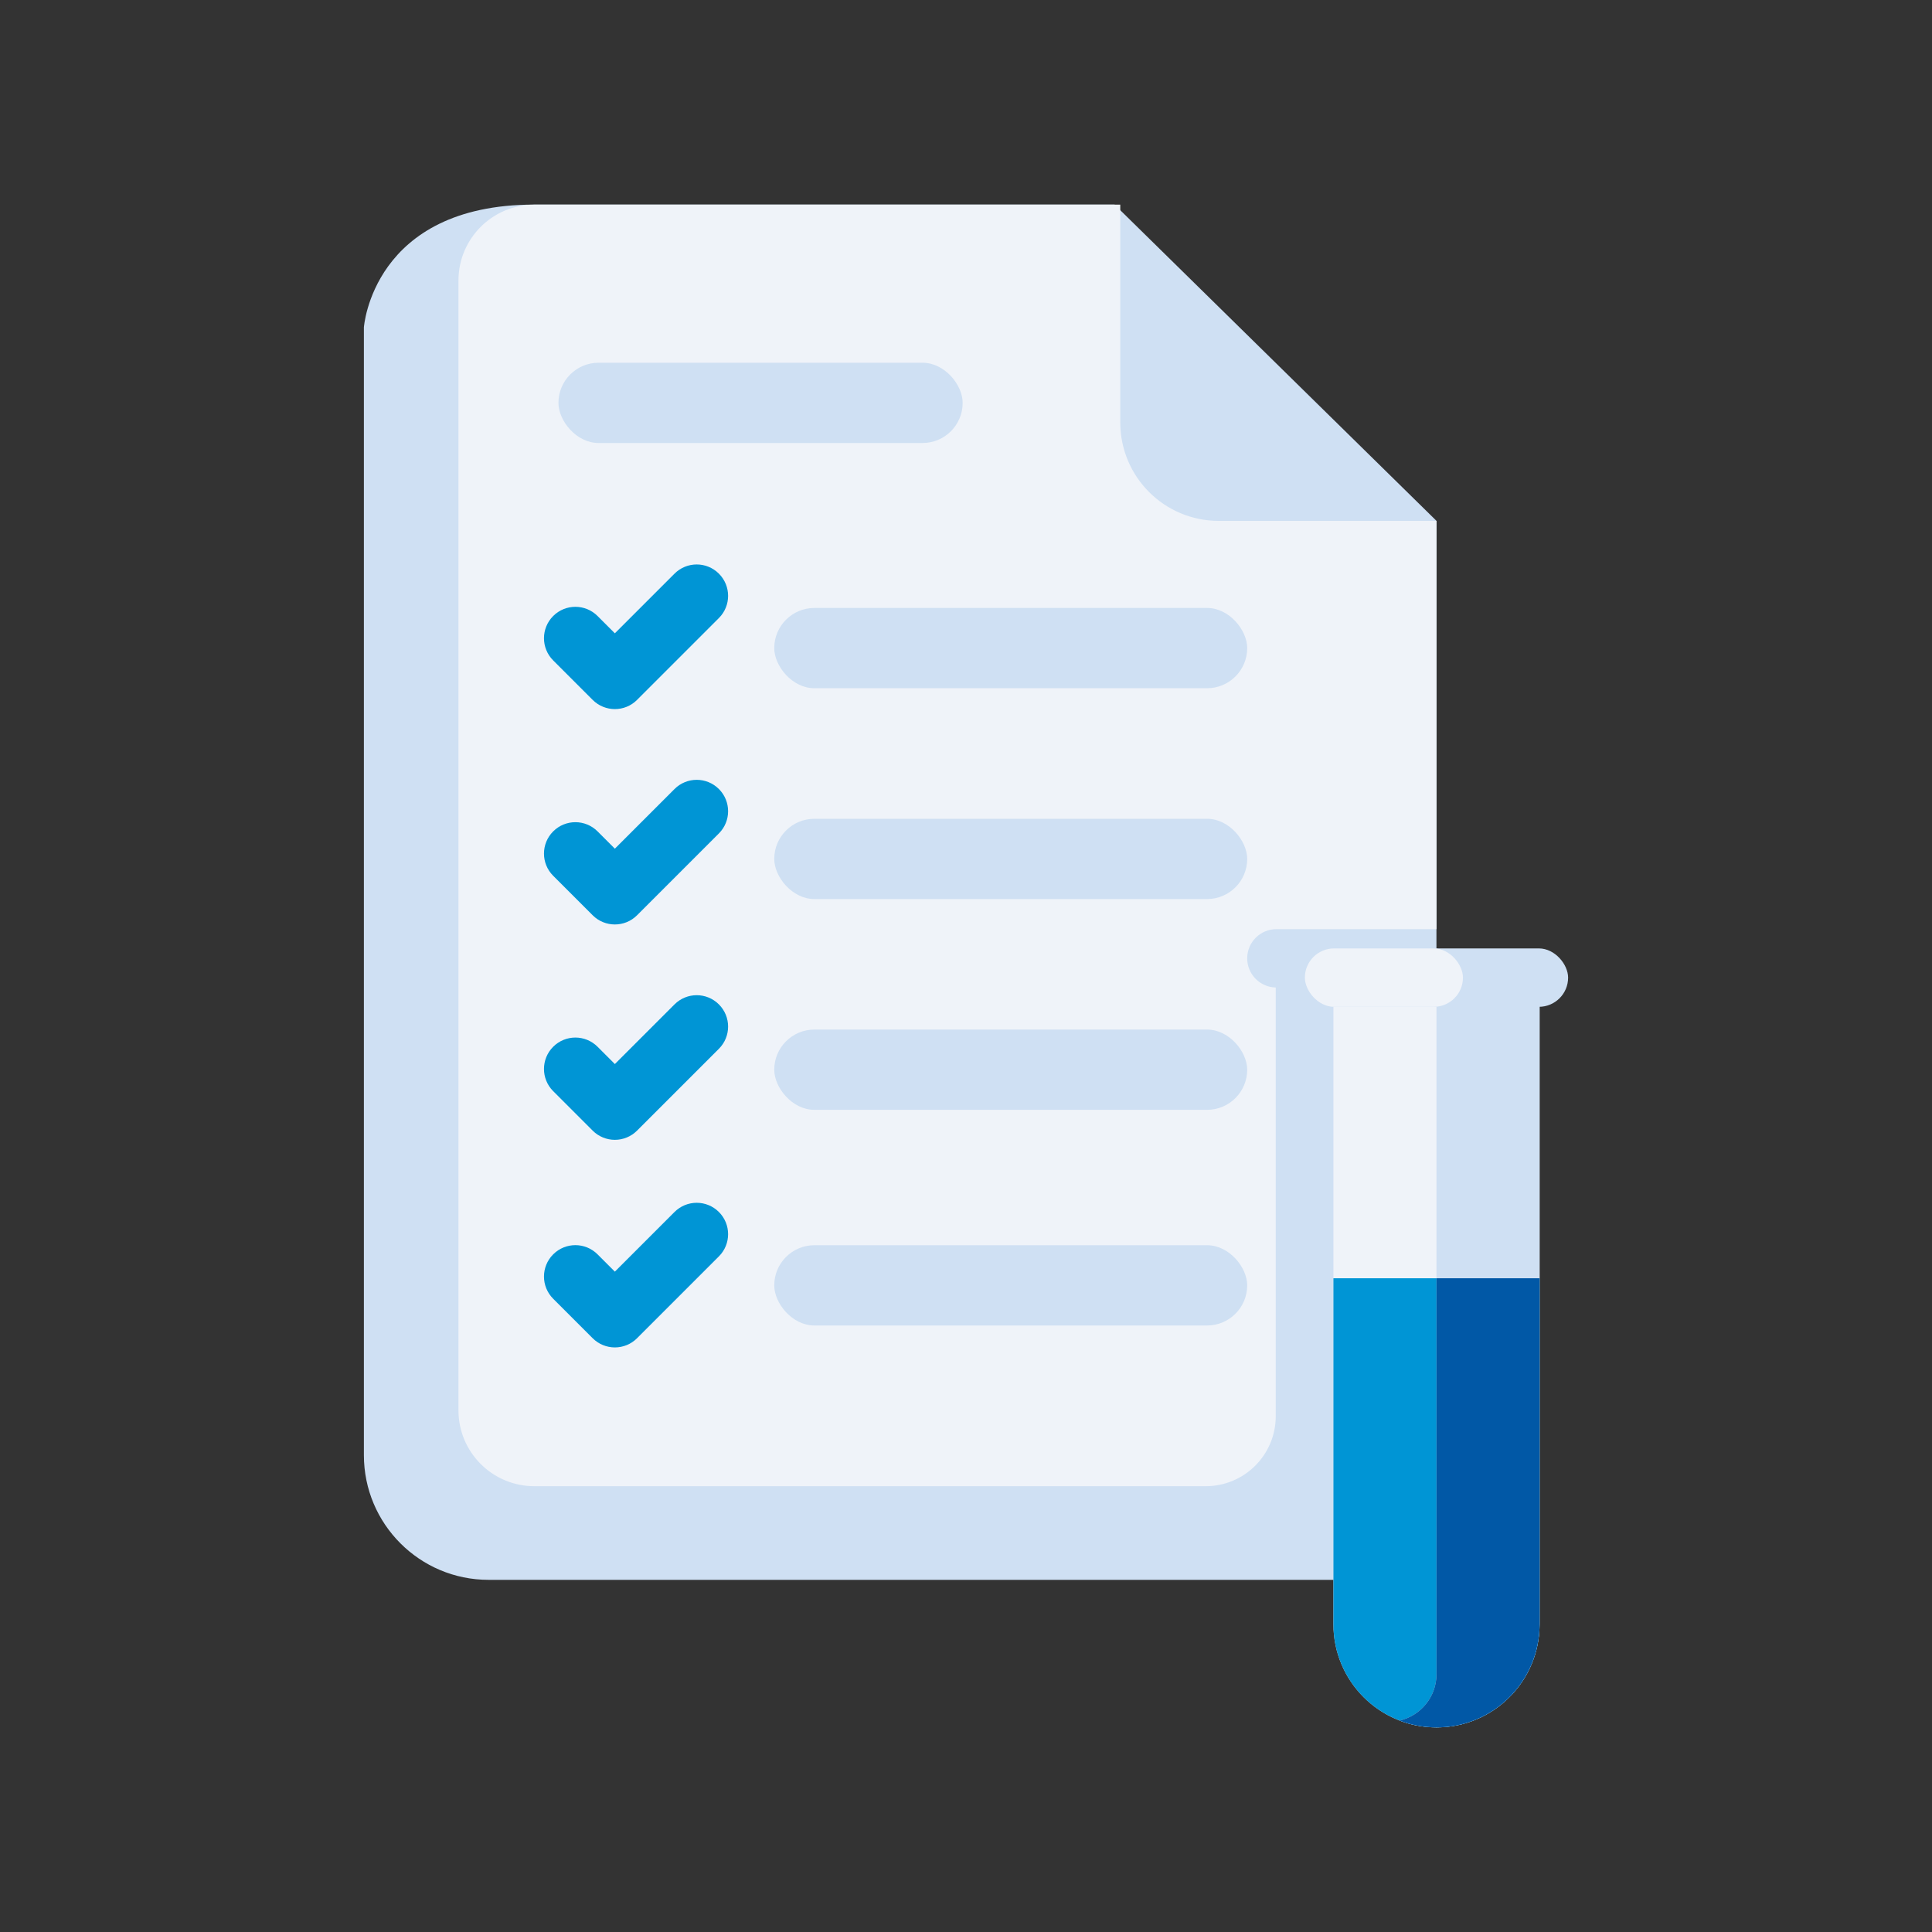 <?xml version="1.0" encoding="UTF-8"?>
<svg id="Layer_1" xmlns="http://www.w3.org/2000/svg" version="1.1" viewBox="0 0 400 400">
  <rect x="0" y="0" width="400" height="400" fill="#333333" stroke="none"/>
  <!-- Generator: Adobe Illustrator 29.3.1, SVG Export Plug-In . SVG Version: 2.1.0 Build 151)  -->
  <defs>
    <style>
      .st0 {
        fill: #0095d5;
      }

      .st1 {
        fill: #0158a6;
      }

      .st2 {
        fill: #eff3f9;
      }

      .st3 {
        fill: #cfe0f3;
      }
    </style>
  </defs>
  <path class="st3" d="M297.41,327.09H101.16c-14.26,0-25.82-11.56-25.82-25.82V67.78s1.76-25.42,35.28-25.42h120.14l66.64,65.47v219.25Z"/>
  <path class="st2" d="M297.41,107.84v84.53h-33.14c-1.67,0-3.18.68-4.28,1.77-1.09,1.09-1.77,2.6-1.77,4.27,0,3.29,2.63,5.97,5.91,6.04v88.75c0,8.01-6.49,14.5-14.5,14.5H110.63c-8.68,0-15.71-7.03-15.71-15.71V58.08c0-8.68,7.03-15.71,15.71-15.71h121.31v45.09c0,11.26,9.12,20.38,20.37,20.38h45.1Z"/>
  <rect class="st3" x="115.62" y="75.1" width="83.69" height="16.62" rx="8.31" ry="8.31"/>
  <rect class="st3" x="160.3" y="125.87" width="97.92" height="16.62" rx="8.31" ry="8.31"/>
  <rect class="st3" x="160.3" y="169.52" width="97.92" height="16.62" rx="8.31" ry="8.31"/>
  <rect class="st3" x="160.3" y="213.16" width="97.92" height="16.62" rx="8.31" ry="8.31"/>
  <rect class="st3" x="160.3" y="257.81" width="97.92" height="16.62" rx="8.31" ry="8.31"/>
  <path class="st0" d="M127.31,146.81c-1.66,0-3.33-.63-4.6-1.9l-8.18-8.18c-2.54-2.54-2.54-6.65,0-9.19s6.65-2.54,9.19,0l3.58,3.58,12.35-12.35c2.54-2.54,6.65-2.54,9.19,0s2.54,6.65,0,9.19l-16.95,16.95c-1.27,1.27-2.93,1.9-4.6,1.9Z"/>
  <path class="st0" d="M127.31,191.4c-1.66,0-3.33-.63-4.6-1.9l-8.18-8.18c-2.54-2.54-2.54-6.65,0-9.19s6.65-2.54,9.19,0l3.58,3.58,12.35-12.35c2.54-2.54,6.65-2.54,9.19,0s2.54,6.65,0,9.19l-16.95,16.95c-1.27,1.27-2.93,1.9-4.6,1.9Z"/>
  <path class="st0" d="M127.31,235.99h0c-1.72,0-3.38-.68-4.6-1.9l-8.18-8.18c-2.54-2.54-2.54-6.65,0-9.19,2.54-2.54,6.65-2.54,9.19,0l3.58,3.58,12.35-12.35c2.54-2.54,6.65-2.54,9.19,0s2.54,6.65,0,9.19l-16.95,16.95c-1.22,1.22-2.87,1.9-4.6,1.9Z"/>
  <path class="st0" d="M127.31,278.97h0c-1.72,0-3.38-.68-4.6-1.9l-8.18-8.18c-2.54-2.54-2.54-6.65,0-9.19,2.54-2.54,6.65-2.54,9.19,0l3.58,3.58,12.35-12.35c2.54-2.54,6.65-2.54,9.19,0,2.54,2.54,2.54,6.65,0,9.19l-16.95,16.95c-1.22,1.22-2.87,1.9-4.6,1.9Z"/>
  <g>
    <g>
      <path class="st2" d="M276.06,207.22h42.69v129.07c0,11.78-9.56,21.34-21.34,21.34h0c-11.78,0-21.34-9.56-21.34-21.34v-129.07h0Z"/>
      <path class="st0" d="M318.75,264.65v71.65c0,11.78-9.55,21.34-21.34,21.34-.37,0-.74-.01-1.1-.03-.35-.02-.7-.04-1.04-.08-.61-.06-1.21-.14-1.8-.26-.32-.06-.64-.12-.95-.2-.31-.07-.61-.15-.92-.23-.01-.01-.03-.01-.05-.02-.26-.07-.52-.15-.77-.24-.1-.03-.19-.06-.28-.09-.25-.09-.49-.18-.73-.27-8.01-3.06-13.7-10.83-13.7-19.92v-71.65h42.68Z"/>
      <path class="st3" d="M318.75,207.22v129.08c0,11.78-9.55,21.34-21.34,21.34-2.7,0-5.27-.5-7.64-1.42,4.37-1,7.64-4.92,7.64-9.59v-139.41h21.34Z"/>
      <path class="st1" d="M318.75,264.65v71.65c0,11.78-9.55,21.34-21.34,21.34-.37,0-.74-.01-1.1-.03-.35-.02-.7-.04-1.04-.08-.61-.06-1.21-.14-1.8-.26-.32-.06-.64-.12-.95-.2-.31-.07-.61-.15-.92-.23-.01-.01-.03-.01-.05-.02-.26-.07-.52-.15-.77-.24-.1-.03-.19-.06-.28-.09-.25-.09-.49-.18-.73-.27,4.37-1,7.64-4.92,7.64-9.59v-81.98h21.34Z"/>
    </g>
    <rect class="st3" x="270.16" y="196.36" width="54.5" height="12.09" rx="6.05" ry="6.05"/>
    <rect class="st2" x="270.16" y="196.36" width="32.73" height="12.09" rx="6.05" ry="6.05"/>
  </g>
</svg>